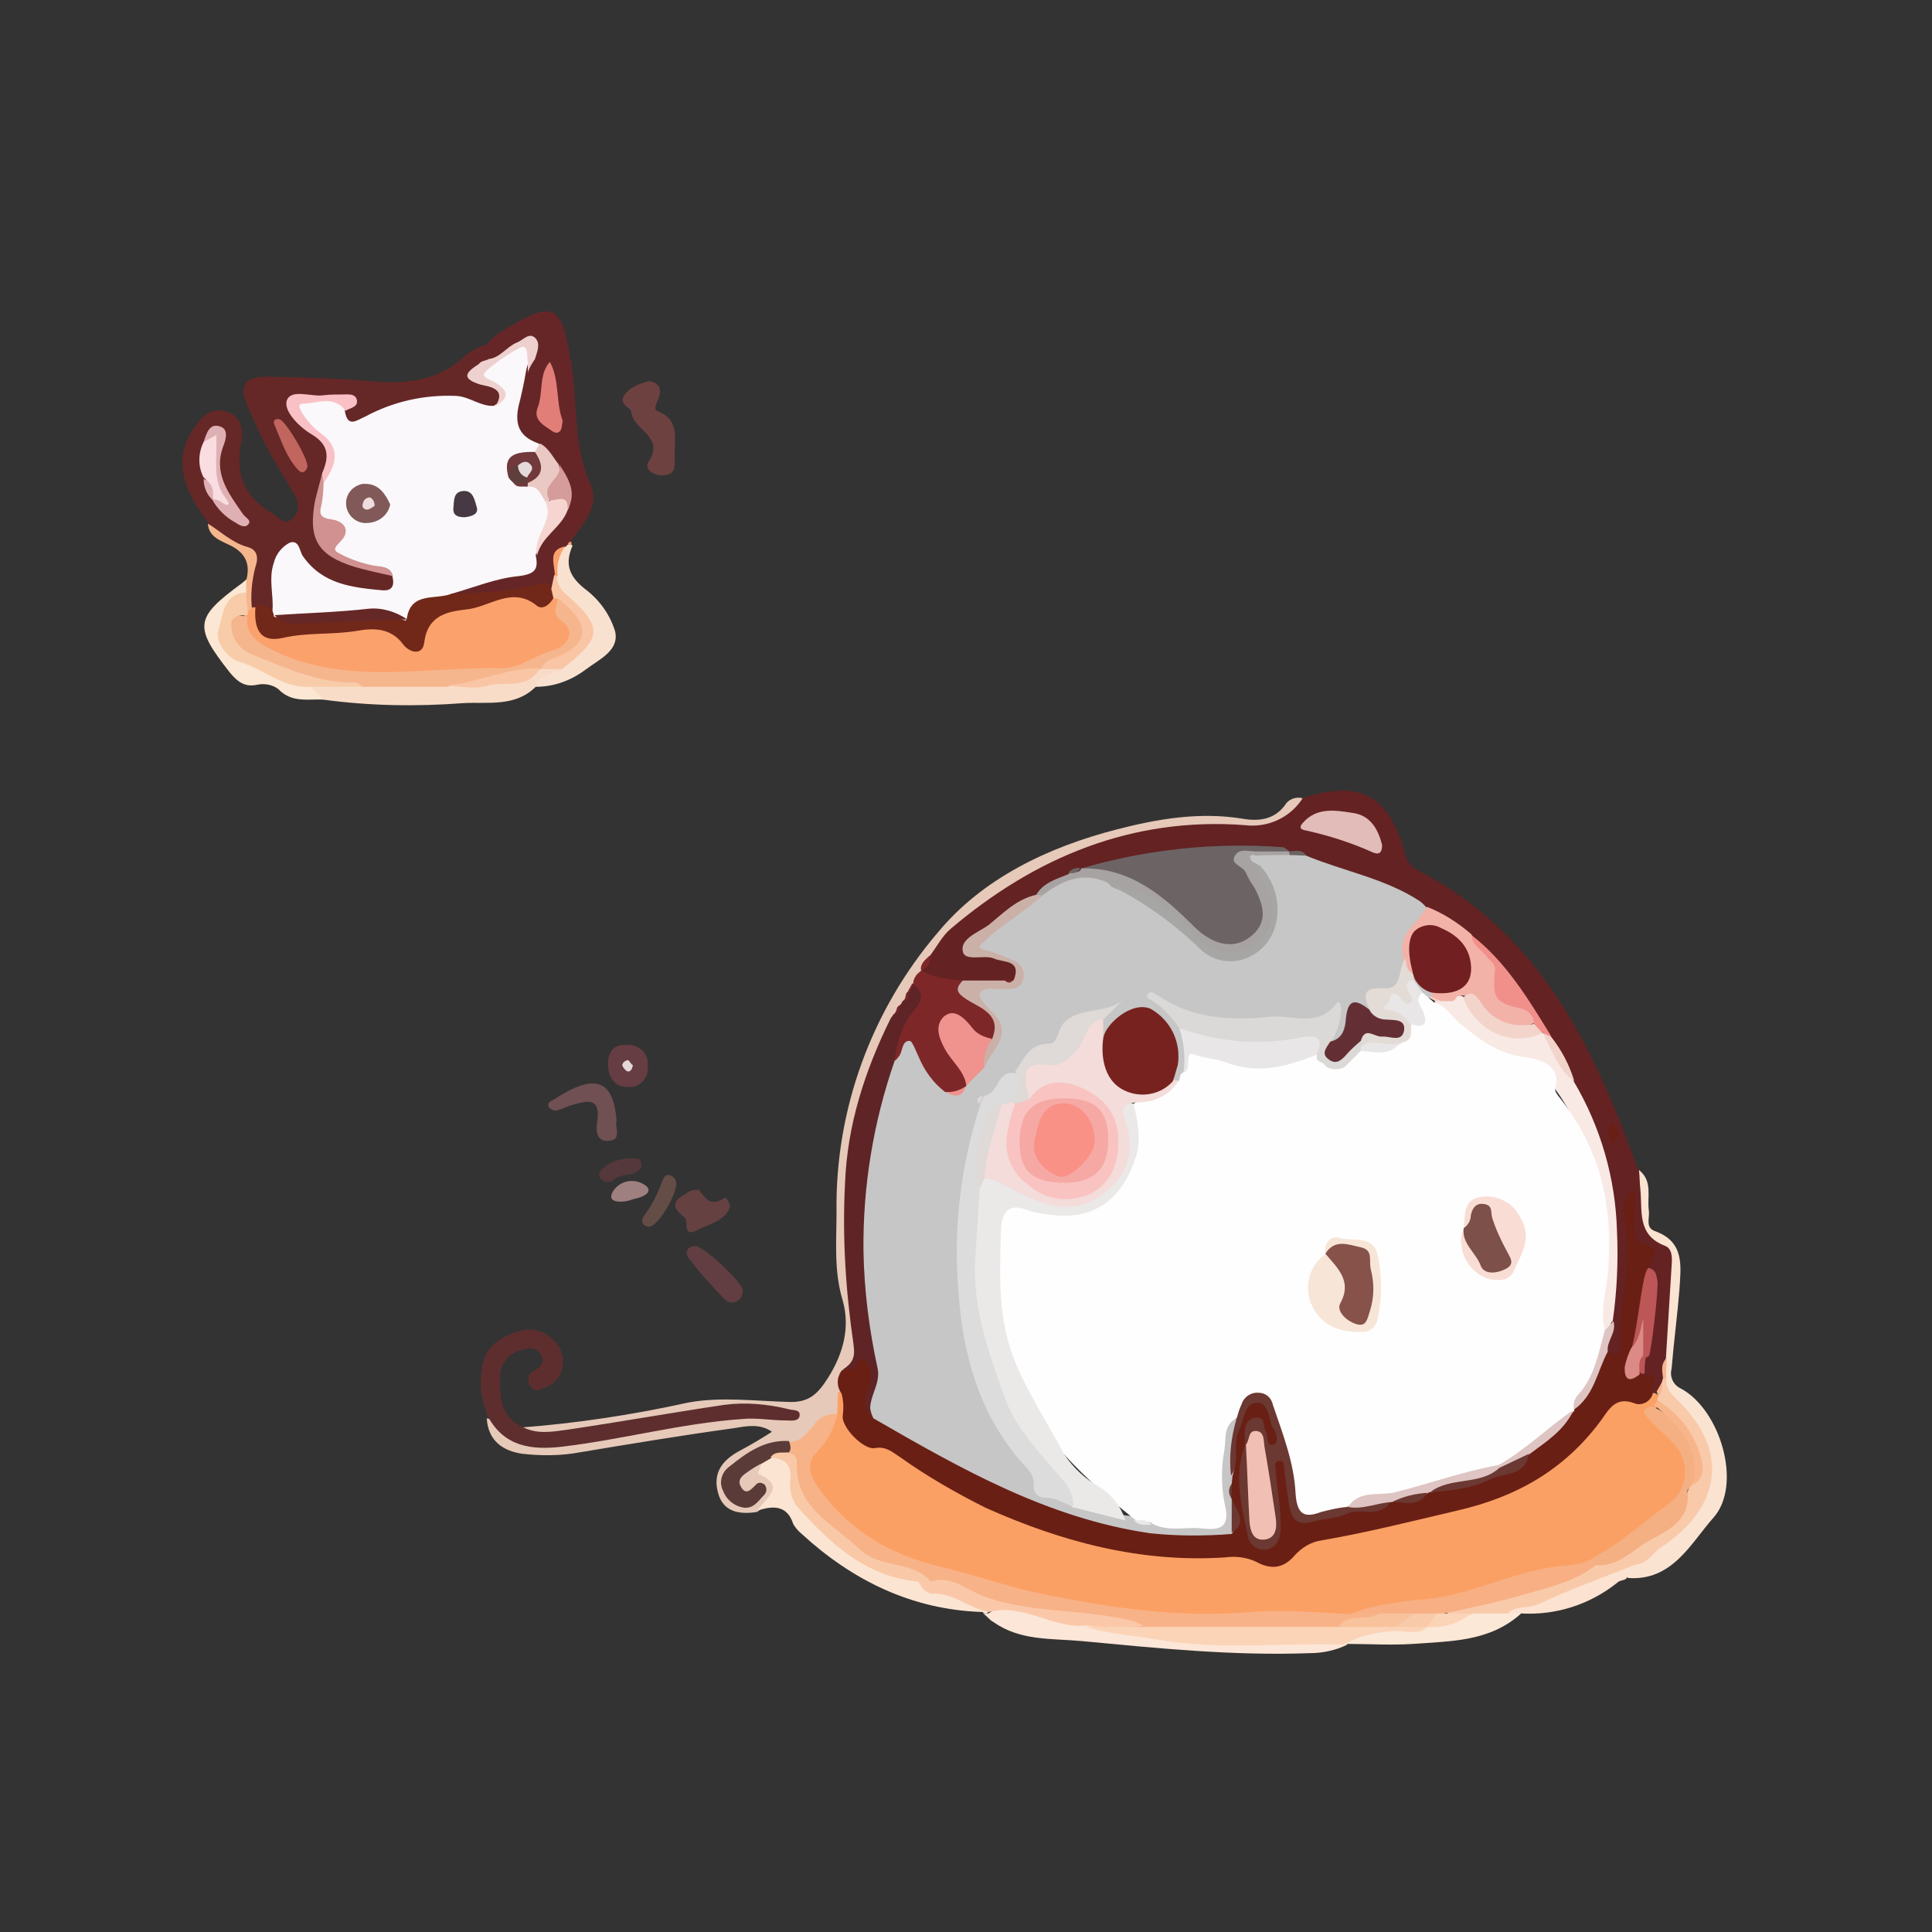 <?xml version="1.0" encoding="utf-8"?>
<!-- Generator: Adobe Illustrator 24.0.1, SVG Export Plug-In . SVG Version: 6.00 Build 0)  -->
<svg version="1.1" id="图层_1" xmlns="http://www.w3.org/2000/svg" xmlns:xlink="http://www.w3.org/1999/xlink" x="0px" y="0px"
	 viewBox="0 0 272.3 272.3" style="enable-background:new 0 0 272.3 272.3;" xml:space="preserve">
<rect x="0" y="0" width="272.3" height="272.3" fill="#333333" stroke="none"/>
<style type="text/css">
	.st0{fill:#642223;}
	.st1{fill:#662727;}
	.st2{fill:#E6C9B8;}
	.st3{fill:#662627;}
	.st4{fill:#5E2E2F;}
	.st5{fill:#FBE3D2;}
	.st6{fill:#FBE5D2;}
	.st7{fill:#FCE6D7;}
	.st8{fill:#F8DCC7;}
	.st9{fill:#6E4141;}
	.st10{fill:#F9E1D0;}
	.st11{fill:#FBE7D3;}
	.st12{fill:#FBE8D6;}
	.st13{fill:#705052;}
	.st14{fill:#FCE2D1;}
	.st15{fill:#654142;}
	.st16{fill:#623E42;}
	.st17{fill:#663D42;}
	.st18{fill:#644D46;}
	.st19{fill:#55383B;}
	.st20{fill:#F6B68D;}
	.st21{fill:#9F8081;}
	.st22{fill:#FBA16C;}
	.st23{fill:#C6C6C6;}
	.st24{fill:#FBA064;}
	.st25{fill:#6A1F14;}
	.st26{fill:#6C6464;}
	.st27{fill:#7E2729;}
	.st28{fill:#F9CAAA;}
	.st29{fill:#F8E9E4;}
	.st30{fill:#A8A3A3;}
	.st31{fill:#F3B2A8;}
	.st32{fill:#CBB0A8;}
	.st33{fill:#E1BCB8;}
	.st34{fill:#F1908B;}
	.st35{fill:#BC5657;}
	.st36{fill:#DEC4C2;}
	.st37{fill:#F2D4CB;}
	.st38{fill:#F8B58C;}
	.st39{fill:#FAF8FA;}
	.st40{fill:#722818;}
	.st41{fill:#D09190;}
	.st42{fill:#F9C1C6;}
	.st43{fill:#EED1CF;}
	.st44{fill:#DFB0B3;}
	.st45{fill:#F9DDE1;}
	.st46{fill:#C1655F;}
	.st47{fill:#F8B288;}
	.st48{fill:#5F2426;}
	.st49{fill:#5B3B37;}
	.st50{fill:#F9C5A5;}
	.st51{fill:#E27E78;}
	.st52{fill:#EAC9C4;}
	.st53{fill:#F6D5D1;}
	.st54{fill:#D49C9A;}
	.st55{fill:#FAC8A9;}
	.st56{fill:#F9C8A7;}
	.st57{fill:#FBD3B7;}
	.st58{fill:#F8CCA9;}
	.st59{fill:#E5D8DA;}
	.st60{fill:#FEFEFE;}
	.st61{fill:#EBE9E8;}
	.st62{fill:#DBDCDB;}
	.st63{fill:#F3DCD9;}
	.st64{fill:#782220;}
	.st65{fill:#DBD9D8;}
	.st66{fill:#6B3832;}
	.st67{fill:#E8E6E6;}
	.st68{fill:#DFD9D7;}
	.st69{fill:#F0928D;}
	.st70{fill:#642F34;}
	.st71{fill:#A6A6A5;}
	.st72{fill:#E3DBD6;}
	.st73{fill:#F7AF83;}
	.st74{fill:#F4B083;}
	.st75{fill:#DB8A85;}
	.st76{fill:#721F22;}
	.st77{fill:#825959;}
	.st78{fill:#71393B;}
	.st79{fill:#473944;}
	.st80{fill:#5F3E3B;}
	.st81{fill:#F7C29C;}
	.st82{fill:#F7E5D7;}
	.st83{fill:#F9DDD5;}
	.st84{fill:#F9C3C1;}
	.st85{fill:#F1BFB3;}
	.st86{fill:#EDDDDE;}
	.st87{fill:#E4DADA;}
	.st88{fill:#86524A;}
	.st89{fill:#7D5049;}
	.st90{fill:#F6A9A4;}
	.st91{fill:#F99187;}
</style>
<title>画板 1</title>
<path class="st0" d="M183.6,112.5c8-2.7,12.2-0.4,14.4,7.7c0.2,1,0.8,1.9,1.7,2.4c17,8.7,24.7,24.4,30.8,41.2
	c0.1,0.4,0.3,0.8,0.5,1.1c1.3,2.2,0.4,4.7,1,7c0.2,1,0.2,1.8,1.5,2.3c1.9,0.8,3,2.8,2.7,4.8c-0.3,3.8-0.2,7.6-0.8,11.4
	c-0.4,1.1-0.5,2.2-0.5,3.4c0,0.3,0,0.6-0.1,0.9c-0.2,0.6-0.5,1.1-1,1.5c-0.3,0.1-0.6,0.1-0.9,0c-0.7-0.8-0.4-2.2-1.5-2.9
	c-0.3-0.7-0.3-1.5,0.1-2.2c0.2-0.2,0.4-0.5,0.6-0.6c0.5-0.3,1.8-6.9,1-9.7c-0.6-0.7-0.9-1.6-1.1-2.5c-0.7-2.8-3.2-5.1-2.4-7.6
	c1.2,5.8,0,12.3-0.6,18.8c-0.2,1.7-1,2.6-2.6,1c-0.6-1.5,0.3-3,0.1-4.4c1.6-11.4,0.5-22.5-5-32.9c-0.9-2.3-2-4.5-3.2-6.6
	c-3.5-4.9-6.4-10.4-11.3-14.2c-2.1-1.4-4.2-2.6-6.3-4c-3.4-2.8-7.6-3.8-11.6-5.1c-1.7-0.5-3.3-1.2-4.9-2c-0.8-0.4-1.7-0.7-2.6-0.8
	c-0.3-0.1-0.6-0.1-0.9-0.2c-9.1-0.5-18.2,0.3-27.1,2.4c-0.3,0.1-0.6,0.1-0.9,0.2c-0.7,0.1-1.4,0.4-2.1,0.7c-1.7,0.7-3.2,1.8-4.6,3
	c-2.9,1.6-5.6,3.6-8.1,5.8c-0.4,0.3-1,0.6-0.9,1.1c0.1,0.5,0.9,0.4,1.4,0.5c1.6-0.1,3.1,0.4,4.3,1.4c1.1,1,1.9,2.1,0,3.2
	c-0.4,0.2-0.9,0.2-1.4,0.2c-1.8,0-3.7,0.1-5.5,0.1c-2,0.1-4-0.3-5.8-1.2c-0.2-0.2-0.4-0.5-0.5-0.8c0.2-0.9,0.8-1.8,1.1-2.7
	c2.3-4.7,6.8-6.8,10.8-9.6c5.9-4.1,12.6-6.9,19.7-8.2c3.6-1,7.4-1.2,11.1-0.8C176.6,116.3,180.4,115.7,183.6,112.5z"/>
<path class="st1" d="M29.4,73.7c-4.2-5.4-4.8-9.6-1.9-13.6c1.1-1.6,2.4-2.7,4.4-2.1c2.2,0.7,2.4,2.6,2.1,4.3
	c-0.9,4.4,0.4,7.7,4.3,10c0.9,0.5,1.7,1.9,2.9,0.8c1.2-1.1,0.9-2.5,0.1-3.7c-1.2-2.1-2.5-4.1-3.6-6.2c-1-1.9-1.9-3.9-2.8-5.9
	c-1.3-3.1-0.4-4.3,3.1-4.2c4.7,0.1,9.4,0.2,14,0.6c5,0.5,9.7,0.1,13.6-3.6c0.9-0.7,1.9-1.2,3-1.5c0.6,1.4-1.3,1.9-1.1,3.1
	c-0.7,1.8,1,1.8,1.9,2.5c1.9,1.5,1.9,2.2-0.3,3.8c-5.7-1.6-11.8-1.1-17.1,1.5c-1.3,0.6-2.8,1.1-3.7-0.7c0.6-1.8,0.2-2.7-1.9-2.4
	c-1.6,0.2-3.9-0.8-4.5,0.7c-0.5,1.3,1.5,2.6,2.7,3.5c2.5,1.8,2.4,4.1,1.5,6.6c-2,8.3-1.6,11.2,7.7,12.8c0.7,0.1,1.4,0.5,1.9,1
	c1,2.3-0.5,2.8-2.2,2.9c-4.1,0.1-7.8-0.8-10.6-4.1c-0.6-0.7-1-1.8-2.2-1.3c-1,0.4-1,1.5-1.2,2.4c-0.5,1.6,0.4,3.3-0.2,4.9
	c-1,1.4-2.2,0.2-3.4,0.2c-0.3-0.1-0.5-0.3-0.7-0.6c-0.8-1.6-0.1-3.1,0.2-4.5c0.4-1.9,0-3.1-1.9-3.9C31.9,76.2,30.2,75.5,29.4,73.7z"
	/>
<path class="st2" d="M183.6,112.5c-1.7,2.7-4.9,4.2-8.1,3.8c-15.9-1.2-29.6,4.5-41.5,14.6c-1.2,1-2,2.6-3,3.9
	c-0.3,0.7-0.7,1.4-1.2,2l0,0c-0.1,0.5-0.3,0.9-0.5,1.4l-0.3,0.6c-0.2,0.3-0.3,0.6-0.5,0.9c-0.1,0.2-0.2,0.4-0.3,0.6l-0.4,0.8
	c-0.2,0.4-0.4,0.7-0.7,1c0,0.1-0.1,0.2-0.2,0.3c-0.2,0.3-0.3,0.7-0.5,1s-0.2,0.5-0.3,0.7l-0.5,1.2c-6,13.3-6.6,27.3-4.6,41.5
	c0.3,2.1,0.9,4.4-1,6.2l-0.7,0.5c-1.6,0.8-0.8,2.1-0.7,3.3c0.2,0.9,0,1.8-0.5,2.6c-2.5,1.1-3.9,4-6.8,4.5c-3,0-5.4,1.4-7.6,3.1
	c-0.9,0.6-1.3,1.8-0.9,2.8c0.3,0.9,1.1,1.5,2.1,1.6c0.3,0,0.6-0.1,0.8-0.3c0.4-0.5-0.1-0.4-0.3-0.4c-0.8,0.1-1.5-0.4-1.7-1.2
	c0-0.1,0-0.1,0-0.2c0-0.3,0-0.7,0.2-1c0.6-1.5,1.6-2.7,3.6-2c0.1,0.3,0.1,0.6,0.3,0.8c2.1,3.2,2.1,3.7-1.1,6c-2.5,0.4-4.8,0-5.5-2.7
	c-0.8-2.9,0.7-4.7,3.2-6c1.5-0.8,3-1.7,4.4-2.6c-1.7-1.2-3.6-0.8-5.4-0.5c-7.3,1-14.5,2.2-21.7,3.4c-2.7,0.5-5.4,0.5-8.1,0.2
	c-2.7-0.4-4.8-1.8-5-5c2.2,0.4,3.2,2.7,5.6,3.1c3.5,0.6,6.8-0.1,10.2-0.7c5.9-0.9,11.6-2.1,17.5-2.9c2.5-0.4,4.9-0.4,7.4,0
	c-3.8-0.7-7.8-0.7-11.6,0.1c-6.1,1.3-12.3,2.3-18.5,3c-1.9,0.2-4.4,1.3-5.8-1.3c7.9-0.6,15.8-1.8,23.5-3.5c4.7-0.9,9.7-0.2,14.6-0.1
	c2.6,0,3.8-1.2,5.2-3.4c2.2-3.5,3.1-7.1,2.1-10.8c-1.3-4.2-0.9-8.4-0.9-12.6c-0.2-14.4,4.9-28.4,14.3-39.4
	c6.3-7.6,15.5-12,25.2-14.5c5.8-1.5,11.7-2.5,17.8-1.5c2.3,0.4,4.6,0.1,6.1-2.2C181.9,112.5,182.8,112.3,183.6,112.5z"/>
<path class="st3" d="M67.4,51.3c-0.6-0.2-1.4-0.3-0.5-1.1c0.6-0.5,1.4-0.8,1.7-1.7c0.5-0.6,1.1-1.1,1.8-1.6
	c7.9-4.9,8.8-4.2,10.2,4.9c0.8,5.4,0.2,11.1,2.6,16.4c1.4,3.1-1,5.7-2.8,8.1c-0.2,0.2-0.3,0.5-0.4,0.7l-0.6,0.6
	c-1.3,1.2-0.4,2.7-0.7,4c0,0.7-0.3,1.3-0.9,1.6c-3,0.3-6,0.6-9,1.1c-1.7,0.3-3.5,0.6-5.2-0.4c-0.5-1.7,1-1.6,1.8-1.8
	c2.3-0.6,4.5-1.4,6.8-1.8c1.2,0,2.1-0.9,2.4-2c0.6-2.8,3.1-4.4,4.4-6.8c1.2-2.2,0-3.9-1-5.7c-0.6-1.3-1.7-2.3-2.9-3
	c-2.8-1.4-3.4-3.6-2.5-6.5c0.4-1.2,0.6-2.4,0.9-3.6c0.3-1.2,1.7-2.8,0.7-3.7s-2.2,0.8-3.4,1.3c-0.5,0.2-0.9,0.5-1.4,0.7
	s-1.1,0.3-1.6,0.3L67.4,51.3z"/>
<path class="st4" d="M73.6,201.1c2.1,1.1,4.2,0.7,6.4,0.4c7.4-1.1,14.7-2.4,22.1-3.5c3-0.4,6.1-0.1,9,0.6c0.6,0.2,1.7,0,1.6,0.9
	s-1.2,0.7-1.9,0.7c-2.1,0-4.1-0.4-6.2-0.2c-8.6,0.6-16.9,2.9-25.4,3.9c-4.3,0.5-8.1,0-10.4-4.2c-1-2.3-1.3-4.8-0.8-7.3
	c0.5-2.7,2.5-3.9,4.9-4.7c1.8-0.7,3.8-0.2,5.1,1.2c1.6,1.4,1.8,3.8,0.5,5.5c-0.4,0.4-0.8,0.8-1.3,1c-0.8,0.4-1.8,1-2.5-0.1
	c-0.4-0.7-0.3-1.6,0.4-2c0.1,0,0.1-0.1,0.2-0.1c0.8-0.5,1.6-1.1,0.9-2.3s-2-0.9-3.1-0.5c-1.5,0.5-2.6,1.9-2.6,3.5
	C70.4,196.9,70.5,199.6,73.6,201.1z"/>
<path class="st5" d="M234.8,191.4l0.8-13c0.1-1.1,0.1-2.4-0.9-2.8c-4-1.5-3.2-4.9-3.5-7.9c-0.1-0.9-0.1-1.9-0.2-2.8
	c2,1.6,1.1,3.8,1.4,5.8c0.1,1-0.5,2.3,0.8,2.8c4.3,1.5,3.7,5,3.5,8.3c-0.3,3.7-0.8,7.4-1.1,11.1c-0.3,1.1,0.2,2.3,1.3,2.8
	c5.6,3,8.7,13.6,4.6,18.2c-3.2,3.6-5.8,9-12.1,8.5c-0.4-1.2,0.5-1.7,1.1-2.4c2.2-1.9,4.9-3.1,6.8-5.4c4.5-5.5,4.3-10.7-1-16.2
	c-1.2-1.3-2.2-2.4-1.6-4.3C234.5,193.2,234.5,192.2,234.8,191.4z"/>
<path class="st6" d="M106.8,212.9c0.9-1.7,4.3-3.4,0-5.2c0,0,0.4-1,0.6-1.6s0.7-1.1,1.3-1.2c2-0.1,3.4,0.9,3.4,2.8
	c0.3,6.4,5.3,8.8,9.5,11.8c2.4,1.5,5,2.6,7.8,3.1c2.4,1.8,5.6,1.7,8.2,3.2c0.7,0.4,1.6,0.4,1.7,1.4c-0.1,0.2-0.4,0.3-0.6,0.2
	c-0.1,0-0.1-0.1-0.2-0.2c-9.9-0.3-18.3-4.4-25.5-11c-0.5-0.4-0.9-0.9-1.2-1.4C111,212.3,109.2,212.1,106.8,212.9z"/>
<path class="st7" d="M138.6,227.5l0.7-0.1c2.1-1.4,4.8-1.5,7.1-0.4s4.5,1.2,6.8,1.6c9,1.5,18,2.6,27.1,2.2c2.9-0.3,5.8-0.2,8.7,0.3
	c0.4,0.1,0.7,0.4,0.9,0.7c-1.6,0.8-3.5,1.2-5.3,1.2c-10.8,0.4-21.5-0.7-32.1-1.7c-4.3-0.4-8.7,0-12.5-2.7
	C139.4,228.3,139.1,227.7,138.6,227.5z"/>
<path class="st8" d="M75.5,96.8c-2.9,2.9-6.8,2.1-10.2,2.3c-6.6,0.5-13.2,0.4-19.8-0.5c-0.5-0.8-3-0.5-1.3-2.4
	c2.3-0.7,4.7-0.1,7.1-0.4h11.1c4.4,0.1,8.8,0.7,12.9-1.5c0.3-0.2,0.6-0.4,0.9-0.5c0.9-0.4,2-0.3,2.9,0.2c0.6,1-0.2,1.2-0.8,1.5
	C77.3,95.8,76.4,96.3,75.5,96.8z"/>
<path class="st9" d="M91.4,53.7c1.3,0.2,1.9,0.9,1.5,2.2c-0.2,0.7-0.9,1.7-0.3,2c3.5,1.4,2.3,4.2,2.5,6.8c0.1,1.6-0.3,2.2-1.6,2.3
	c-1.3,0.1-2.8-0.9-2.1-1.9c2.4-3.6-2.2-4.5-2.4-7c-0.1-0.7-1.9-1.1-1-2.4S90.3,54.1,91.4,53.7z"/>
<path class="st10" d="M75.5,96.8c0.5-1.9,2.6-1.6,3.7-2.5c0.2-0.8,0.7-1.5,1.4-2c2.9-2.8,2.9-4.5-0.1-7.1c-1.3-1.1-2.5-2.2-2.1-4.1
	c0.1-1.5-0.5-3.2,1.4-4.1c0.1-0.1,0.2-0.3,0.4-0.3s0.4,0.1,0.5,0.2c-1.2,2.7-0.4,4.5,2,6.3c1.9,1.5,3.3,3.5,4,5.8
	c0.6,2.7-2.2,3.9-4.2,5.4C80.5,95.9,78.1,96.8,75.5,96.8z"/>
<path class="st11" d="M43.7,96.7l1.9,1.9c-2.2-0.1-4.5,0.5-6.4-1.5c-0.8-0.6-1.9-0.8-2.9-0.6c-1.8,0.4-2.8-0.4-3.9-1.7
	c-5.1-6.5-5-7.7,1.7-12.6l0.7-0.6c0.6,0.4,0.4,1.1,0.4,1.7c-0.3,0.8-1.2,1.1-1.7,1.7c-3.2,4-1.4,6.9,2.7,8.2
	C38.7,94.3,41,95.7,43.7,96.7z"/>
<path class="st12" d="M190,231.7h-0.7c1.3-2.4,3.8-2.4,6.1-2.7c1.8-0.2,3.7,0.2,5.5-0.4c2.3-0.3,4.6-1,6.8-1.9
	c1.6-0.3,3.2-0.4,4.8-0.2c0.7,0,1.4,0.3,1.9,0.9c-4.4,4-9.9,3.9-15.3,4.3C196,231.9,193,231.7,190,231.7z"/>
<path class="st13" d="M86.9,157.9c-0.3,1,0.9,2.9-1.3,2.9c-1.7,0-1.6-1.7-1.4-2.9c0.4-3.2-1.4-2.8-3.4-2.2c-0.8,0.2-1.5,0.6-2.3,0.8
	c-0.4,0.1-0.8-0.1-1.1-0.4c-0.4-0.6,0.2-0.9,0.6-1.1c0.8-0.5,1.6-1,2.4-1.4C84.5,151.6,86.5,152.9,86.9,157.9z"/>
<path class="st14" d="M214.3,227.4h-2c-0.1-0.5,0.2-1,0.8-1.1l0,0c5.2-1.6,10.4-3.6,15.3-6c0.6-0.4,1.5-0.3,2,0.3l-1.2,1.9l0,0
	c-0.4,0.3-0.9,0.2-1.3,0.6C224,226.2,219.2,227.7,214.3,227.4z"/>
<path class="st15" d="M102.9,170.1c-0.8,2.1-3,2.4-4.7,3.3c-2.1,1.1-1.1-1.4-1.7-1.8c-2.7-2-0.7-2.8,0.7-3.7
	c0.4-0.2,1.3-0.3,1.4-0.1c0.9,1.3,1.7,2.2,3.4,1.1C102.4,168.6,102.8,169.4,102.9,170.1z"/>
<path class="st16" d="M98,175.6c1.3,0.1,6.8,5.3,6.7,6.3c0,0.5-0.2,1-0.6,1.3c-0.5,0.5-1.4,0.5-1.9,0l-0.1-0.1
	c-1.7-1.8-3.4-3.6-4.9-5.6C96.4,176.6,96.8,175.7,98,175.6z"/>
<path class="st17" d="M88.2,147.3c1.5-0.2,2.9,0.8,3.1,2.3c0,0.2,0,0.4,0,0.6c0.2,1.4-0.8,2.8-2.2,3c-0.2,0-0.4,0-0.6,0
	c-1.9,0-2.7-1.3-2.8-3S86.4,147.1,88.2,147.3z"/>
<path class="st18" d="M91.5,172.9c-1.2-0.1-1.2-1.1-0.6-1.7c1-1.4,1.8-3,2.4-4.6c0.2-0.5,0.4-1.1,1-1c0.4,0.1,0.7,0.3,0.9,0.7
	C96,167.4,92.8,172.9,91.5,172.9z"/>
<path class="st19" d="M90.4,164.5c-0.8,1.4-2.6,0.8-3.7,1.6c-0.5,0.6-1.4,0.6-2,0.1l0,0c-0.4-0.4-0.3-1,0.1-1.4
	c1.3-1.2,3.1-1.7,4.9-1.5C90.3,163.3,90.4,163.7,90.4,164.5z"/>
<path class="st20" d="M34.7,83.6v-1.8c0.7-2.5-0.3-4.1-2.6-5.1c-1.3-0.6-2.7-1.2-2.8-2.9c1.8,1.1,3.4,2.7,5.6,3.3
	c1.5,0.4,1.5,1.7,1.1,2.8c-0.5,1.9-0.7,3.9-0.5,5.8c-0.1,0.7-0.4,0.8-0.9,0.3C34.2,85.2,34.2,84.3,34.7,83.6z"/>
<path class="st21" d="M89.3,169c-1.6,0.6-2.9,0.4-3.1-0.1s0.3-1.2,0.5-1.4c1-1.1,2.6-1.4,4-0.6S91.3,168.6,89.3,169z"/>
<path class="st5" d="M228,222.9l1.3-0.6L228,222.9z"/>
<path class="st22" d="M80.5,76.8c-0.2,0-0.3-0.1-0.5-0.2l0.4-0.3C80.6,76.5,80.6,76.7,80.5,76.8z"/>
<path class="st23" d="M184.1,120.6c5.3,2.2,11.1,3.2,16,6.4c0.4,0.3,0.8,0.7,1.1,1.1c0.5,0.6,0.4,1.5-0.2,2
	c-0.1,0.1-0.2,0.1-0.2,0.2c-1.6,1.1-1.9,2.8-2.1,4.5c-0.7,2.5-0.8,5.4-4.5,5.7c-1.1,0.1-0.5,1.4-1,2c-1.4,0.2-2.6,0.7-3,2.4
	c-0.3,1.2-0.8,2.9-2.9,2c-0.1-0.7,0-1.4,0.3-2.1c0.3-1.3-0.1-1.1-1.2-1c-7.4,0.9-14.8,1.6-21.9-1.5c-0.2-0.1-0.4-0.4-0.6-0.4
	c0.3,0.2,0.5,0.4,0.7,0.6c1,0.6,1.8,1.5,2.3,2.5c0.7,1.8,0.9,3.7,0.7,5.6c-0.1,0.3-0.2,0.6-0.3,0.9c-0.2,0.6-0.7,1.1-1.3,1.3
	c-0.3,0-0.6-0.1-0.8-0.4c-0.5-1,0-2,0-3c0.1-1.9-0.6-3.7-1.9-5c-2-2-3.6-1.9-5.5,0.1c-0.7,0.7-0.8,2.3-2.4,1.9
	c-0.5-0.6-0.6-1.5-0.3-2.2c0.1-0.4,0.3-0.7,0.6-1c0.2-0.3,0.5-0.5,0.8-0.6c-0.3-0.2-0.4,0.1-0.7,0.2c-2.7,0.7-5.1,2.2-6.8,4.3
	c-1.4,1.8-4.1,2.5-5.6,4.5c-1.8,0.5-2.4,2.5-3.9,3.4c-0.9,0.4-0.9,1.2-0.8,1.9c-2.5,8-3.4,16.5-2.7,24.9c0.5,8.7,2.9,16.8,8.5,23.7
	c0.3,0.4,0.8,0.8,0.9,1.2c0.8,3,3.2,4.1,5.9,4.9c2.4,0.8,4.9,1.5,7.4,2c0.5,0,1,0.1,1.4,0.3c0.9,0.3,1.9,0.4,2.9,0.5
	c8.5,1.2,8.5,1.2,8.5-7c-0.1-1.8,0.1-3.5,0.6-5.2c0.4-1.1,0.7-2.2,2.2-2.2c0.9,2.5,0,5,0.3,7.5c0,0.5-0.1,0.9-0.2,1.4
	c-0.3,0.8-0.4,1.7-0.1,2.6c0.1,0.3,0.2,0.6,0.2,0.9c0,1.5,0.4,3-0.7,4.2c-6.2,1.5-12.3,0.3-18.4-1c-11.3-2.3-20.8-8.6-30.8-13.8
	c-0.9-0.4-1.5-1.1-1.9-2c-0.2-0.5-0.3-1-0.3-1.5c1.6-5.1-0.2-10-0.8-14.9c-1.3-11.3,0-22.7,3.9-33.4c0.8-1.4,0.8-3.7,2.7-3.8
	s2,2.3,2.8,3.6c0.6,1.1,1.4,2.1,2.2,3c0.7,0.6,1.5,1.1,2.4,0.3c0.2-0.2,0.3-0.4,0.5-0.6c0.7-1,1.5-2,2.4-2.8
	c1.9-2.8,2.6-5.5-0.3-8.2c-1.5-1.5-0.4-2.4,1.3-2.6c1-0.1,2.1,0,3.1-0.1c0.6,0.1,1.2-0.3,1.5-0.9c0.2-0.6-0.1-1.3-0.6-1.6
	c-1-1-2.2-1.5-3.6-1.6c-0.8-0.1-1.8,0-2.2-0.9c-0.5-1.2,0.8-1.6,1.4-2.1c2.5-2.1,5.2-4,8-5.7c2.7-2.2,5.6-3.9,9.3-2.2
	c0.3,0.2,0.5,0.3,0.8,0.5c0.1,0.1,0.2,0.2,0.4,0.3c4,1.9,7.8,4.4,11,7.5c3.5,3.3,6.6,3.6,9.2,0.9s2.2-7.6-1.1-10.5
	c-1.3-1.2-1.3-2.1,0.7-2.2c1.5-0.2,3-0.1,4.5,0.2C182.4,120.5,183.3,119.9,184.1,120.6z"/>
<path class="st24" d="M118,199.3c0-1,0.1-1.9,0.1-2.9c0-0.2,0.3-0.4,0.5-0.3h0.1c0.1,0,0.1,0.1,0.2,0.1c0.7,0.8,1.1,1.8,1,2.8
	c0.2,1.7,1.4,3.2,3,3.7c4.9,1.1,8.4,4.5,12.5,6.8c9.4,5.4,20,8.5,30.8,9c4,0.1,8.1-0.6,12,1.1c1.2,0.4,2.6,0,3.5-0.9
	c2-1.6,4.5-2.6,7.1-2.8c6.9-1.2,13.6-2.8,20.3-4.8c5.2-1.3,9.9-4.2,13.2-8.4c2.8-3.7,5.9-6.2,10.6-6.4l0.5,0.1
	c0.2,0.2,0.4,0.4,0.5,0.6c0,0.3,0,0.5-0.1,0.8c-0.2,0.3-0.4,0.7-0.5,1.1c0.2,1.8,1.8,2.5,2.8,3.6c3.2,3.6,3,7.8-0.9,10.7
	c-3.5,2.6-6.7,5.5-10.7,7.4c-4.3,1.9-9.2,1.7-13.5,3.5c-6.6,2.8-13.9,2.4-20.7,4.3c-11.2,0.1-22.5,1.1-33.6-0.6
	c-11.3-1.8-22.7-4.1-33.3-8.9c-4.3-2.2-7.7-5.8-9.7-10.2c-0.6-1.1-0.6-2.5,0.1-3.6C115.4,202.9,116.3,200.7,118,199.3z"/>
<path class="st25" d="M233,196.1c-0.1,1.1-1.1,1.9-2.2,1.8c-0.1,0-0.2,0-0.3-0.1h-0.1c-2.8-1.1-3.7,1-4.9,2.6
	c-5.1,6.8-11.8,10.6-20.1,12.5c-6.4,1.5-12.7,3.1-19.1,4.2c-1.5,0.2-2.8,1-3.8,2.1c-1.7,2-3.5,2-5.5,0.9c-1.3-0.6-2.8-0.8-4.3-0.6
	c-11.9,0.8-23.1-2.2-33.8-7c-4.2-2.1-8.2-4.4-12-7.1c-1.1-0.7-2-1.6-3.6-1.3s-4.9-3.1-4.5-4.7c0.1-1,0.1-2-0.2-3
	c-0.7-1-0.7-2.2,0-3.2l0,0c0.4-0.3,1-0.4,1.5-0.4c1-0.1,0.7-2.8,2.3-1.4c1.2,1,1.6,2.8,0.8,4.2c-0.8,1.3-0.8,2.9-0.1,4.3
	c12.3,7.1,24.6,14.1,39,16.2c3.8,0.4,7.7,0.4,11.5,0.1c1.2-1.6,0.3-3.3,0-4.9l0,0c-0.3-0.7-0.3-1.4,0-2.1l0.1-1.1
	c0.8-2.6-0.1-5.3,1-7.9c0.5-1.3,0.7-3,2.5-3.1s2.2,1.6,2.8,2.9c0.2,0.4,0.3,0.8,0.4,1.2c0.2,1.1,0.6,2.6-0.6,3s-1.6-0.9-2-1.9
	c-0.2-0.4-0.3-1.2-1-0.7s-0.4,1.1-0.5,1.7c-0.1,0.3-0.1,0.6-0.2,0.9c-0.8,3.7-0.1,7.4,0.5,11.1c0.1,1.1,0.7,2.1,2,2s1.2-1.3,1.2-2.2
	c0.1-1.8,0-3.6-0.3-5.3c-0.3-1-0.3-2.1-0.1-3.1c0.2-0.7,0.5-1.4,1.4-1.4c0.6,0.1,1.1,0.7,1.1,1.3c0.4,1.6,0.7,3.2,0.8,4.9
	s0.9,2.4,2.6,2.1c3.3-0.7,6.7-1.3,10-1.9c0.3-0.2,0.6-0.3,0.9-0.4c1.6-0.5,3.4,0,4.8-1.1l0.9-0.3c3.6-0.8,7.3-1.3,10.6-3
	c1-0.3,1.8-1,2.4-1.8c2-2.2,4.8-3.6,6.3-6.3c0.2-0.2,0.3-0.5,0.5-0.7c1.6-1.4,2.3-3.4,3.2-5.2c0.4-0.9,0.4-2.1,1.7-2.3
	c0.8,0.3,1.9,0.6,1.8-0.7c-0.3-5.6,1.5-11,0.8-16.6c-0.2-2-1.1-4.1,1.2-5.8v5.4c0,0.9-0.1,2.2,1,2.4c3.2,0.5,1.4,2.1,0.9,3.5
	c-0.3,3.6-1.1,7.1-1.6,10.6c0.6,1.3-1.9,2.8,0.3,3.9c0.3,0.1,0.5,0.2,0.7,0.4C234.2,193.5,232.4,195.4,233,196.1z"/>
<path class="st26" d="M152.4,122.4c9.2-2.7,18.8-3.7,28.3-3c0.4,0,0.7,0.4,1,0.6c-1.7,0.6-3.5,0.1-5.2,0.3c-1.3,0.1-1.8,0.5-0.7,1.7
	c0.8,1,1.5,2,2,3.2c1.7,3.3,1.3,5.7-1.1,7.5c-2.5,1.9-6.1,1.5-8.2-0.9c-2-2.3-4.6-3.8-7-5.6C158.6,123.9,155.4,123.4,152.4,122.4z"
	/>
<path class="st27" d="M133.2,153.9c-1.7-1.3-2.9-3-3.7-4.9c-0.4-0.8-0.9-2.3-1.3-2.3c-1.2,0-0.9,1.6-1.6,2.3
	c-0.1,0.2-0.3,0.3-0.4,0.5c-1.4-2-0.2-3.7,0.7-5.4s2.2-3.2,1.8-5.4c0-0.8,0.5-1.5,1.2-1.9c1.8,1.1,3.8,1.2,5.9,1.4
	c0.7,2.3,2.8,3.4,4.2,5.2c0.9,1.1,1.7,2.2,0,3.3c-1.7,0.4-2.7-0.7-3.9-1.6c-0.6-0.5-1.4-1.2-2.2-0.7c-0.8,0.5-0.5,1.7-0.2,2.6
	c0.5,1,1.1,2,1.8,2.9c0.5,0.9,1.5,1.8,0.7,3.1l0,0C135.4,154.4,134.3,153.9,133.2,153.9z"/>
<path class="st28" d="M233.6,197.4c0-0.2,0-0.4,0.1-0.6c0.5-0.6,0.1-1.3,0.5-1.9l0.2-0.7c0.2-0.2,0.3-0.2,0.5,0
	c-0.2,1.5,0.7,2.3,1.7,3.3c7.4,7.3,5.7,15.2-2.5,20.6c-1.2,0.8-1.9,2.3-3.5,2.4c-4.6,1.8-9.3,3.5-13.8,5.6c-1.5,0.7-3.1,0.1-4.3,1.3
	h-4.9c-1.1,0.6-2.3,0.7-3.5,0.3c-0.6-1.9,1-1.5,1.9-1.8c5.9-1.3,11.8-2.9,17.6-4.8c0.2-0.2,0.5-0.4,0.8-0.5c0.3-0.2,0.5-0.4,0.8-0.5
	c3.6-1.4,6.9-3.3,10-5.6c1.4-1.1,2.3-2.7,2.7-4.4c0.1-0.3,0.2-0.5,0.3-0.8s0.1-0.3,0.2-0.4c1.1-2.6,0.2-6.1-2.1-8.4
	C235.2,199.6,233.8,198.9,233.6,197.4z"/>
<path class="st29" d="M221.8,152.4c3.8,6.4,5.9,13.7,6.1,21.1c0.2,4.2,0,8.5-0.6,12.7c-0.6,0.3-0.1,1.9-1.5,1.1
	c-1.6-3.2,0.1-6.4,0.3-9.5c0.5-7.1-1.1-14.2-4.5-20.4c-2-3.7-4.5-7.8-10.1-8.6c-3.9-0.5-6.5-4.3-9.3-7.1c-0.1-0.3,0-0.6,0.2-0.8
	c0.5-0.3,1.2-0.5,1.8-0.5c0.5-0.1,0.9-0.1,1.4-0.1c0.3,0,0.6,0.1,0.8,0.3c2.5,3.6,5.7,5.8,10.4,4.8c0.3,0,0.6,0.1,0.8,0.3
	C219.4,147.6,220.2,150.3,221.8,152.4z"/>
<path class="st30" d="M152.4,122.4c6.8-0.2,11.5,3.8,15.9,8.2c2.4,2.4,5.3,3.3,7.7,1.6c2.9-2.1,2.1-4.6,0.8-7.1
	c-0.5-0.7-0.9-1.4-1.2-2.1c-0.4-1-2.5-1.2-1.4-2.6c0.7-0.9,2.1-0.3,3.2-0.4h4.3c0.2,0.1,0.3,0.2,0.2,0.3s-0.1,0.1-0.1,0.2
	c-1.6,0-3.1,0-4.7,0.1c-0.3,0-1.2-0.5-0.8,0.6c0.1,0.3,0.7,0.4,1,0.7c1,1.9,2.1,3.7,2.2,6c0.3,2.6-1.1,5.2-3.5,6.3
	c-2.5,1.2-5.5,0.6-7.4-1.4c-2.6-2.4-4.9-5-8.2-6.4c-1.2-0.6-2.5-0.8-3.7-1.4l0,0l-0.6-0.6c-3.5-1.6-6.5-0.3-9.3,1.9
	c-0.1,0.2-0.3,0.3-0.5,0.2c0,0-0.1,0-0.1-0.1l-0.2-0.2c1-1.8,2.9-2.3,4.6-3c0.4-0.6,1.3,0,1.7-0.6L152.4,122.4z"/>
<path class="st31" d="M204.8,141.1H203c-0.4-0.4-1.2,0-1.5-0.8c0-0.3,0.1-0.6,0.4-0.8c0.5-0.2,1-0.4,1.5-0.5
	c1.4-0.2,2.6-0.8,2.9-2.3c0.3-1.5-0.3-3-1.5-3.9c-1.1-1-2.4-1.8-3.9-1.3s-1.4,2.1-1.4,3.4c0,0.8,0.3,1.6-0.4,2.3
	c-1.7-0.1-1.5-1.2-1.3-2.3c-1-3.3,2.1-4.7,3.3-7.1c2.3,0.9,4.3,2.2,6.2,3.8c0.7,1,1.5,2,2.5,2.8c1,0.7,1.5,2,1.3,3.2
	c-0.1,1.9,0.5,3.6,3.1,3.8c1.1-0.1,2.1,0.7,2.2,1.8l0,0c0,0.3,0,0.7-0.2,1c-2.8,1.2-5,0.7-7.4-1.7c-0.8-0.8-1.3-2.2-2.8-2.2
	l-0.6,0.1C205.3,140.6,205.1,140.9,204.8,141.1z"/>
<path class="st32" d="M146.1,126.1l0.8,0.1c-2.5,2.4-5.6,4-8.1,6.4c-1.1,1.1-1,0.9,0.1,1.3c1.4,0.4,2.7,0.9,4,1.5
	c1,0.4,1.6,1.5,1.3,2.6c-0.3,1.3-1.3,1.4-2.4,1.4h-0.3c-1.2,0.2-2.8-0.6-3.4,0.7c-0.2,0.5,1,1.8,1.8,2.6c3.2,3.2-0.4,5.4-1.2,7.9
	c-1.2-1.8-0.6-3.1,1.1-4.1c1.5-3.5-1.6-4.4-3.5-5.6c-1.4-0.9-1.8-1.5-0.6-2.7h6c0.4,0.2,0.9,0.2,1.2-0.1c1.1-2.9-1.5-2.4-2.8-3
	s-4.1,0.5-4.4-1c-0.4-1.8,2.2-2.7,3.6-3.7C141.4,128.7,143.3,126.7,146.1,126.1z"/>
<path class="st33" d="M194.8,119.1c0,1.2-0.5,1.4-1.4,1c-2.9-1.3-6-2.3-9.1-3c-0.5-0.1-1.5-0.2-0.7-1.1c2-2.3,4.7-1.8,7.2-1.4
	S194.3,117.1,194.8,119.1z"/>
<path class="st34" d="M216.2,144.3c0-1-0.7-1.8-1.6-2.1c-3.8-0.8-4.3-1.4-3.9-5.4c0.1-1.1-0.8-1.4-1.2-2c-0.7-1-2-1.5-2.1-3
	c4.9,3.8,8,9,11.2,14.2c-0.7,0.6-0.9-0.2-1.2-0.5l0,0C216.8,145.3,216.2,144.9,216.2,144.3z"/>
<path class="st35" d="M230,189.9c1-3.7,1.5-11.1,2.4-11.2c0.9,0.3,1,0.7,1.2,1.8s-0.9,10.3-1.2,10.6s-0.4,0.2-0.4,0.2
	c-0.3-0.1-0.5-0.3-0.6-0.6c-0.5-1.6,0.1-4.8,0.1-4.6C231.3,187.5,232.1,189.3,230,189.9z"/>
<path class="st36" d="M226.2,187.5l1.2-1.3c0.5,1.6-1,2.8-0.8,4.3c-1.5,2.8-1.9,6.2-4.8,8.2c-0.5-0.4-0.7-1.1-0.4-1.7
	C223.6,194.1,223.8,190.3,226.2,187.5z"/>
<path class="st37" d="M217.4,145.6l1.2,0.5c1.5,1.9,2.6,4,3.3,6.3C219.4,150.6,218.8,147.9,217.4,145.6z"/>
<path class="st25" d="M227.4,161.1c-0.6,0.1-0.6-0.4-0.6-0.7c0-0.6-0.3-1.4,0.4-1.9c0.8,0.4,1.1,1.3,0.7,2
	C227.8,160.8,227.7,161,227.4,161.1L227.4,161.1z"/>
<path class="st38" d="M234.8,194.3h-0.4c-0.1-1-0.4-2,0.5-2.9C234.9,192.3,234.8,193.3,234.8,194.3z"/>
<path class="st35" d="M231.8,193.6h-0.5c-0.7-1-1-2,0.5-2.6l0.2,0.2C231.8,192,231.8,192.8,231.8,193.6z"/>
<path class="st26" d="M181.8,120.5c-0.1-0.2-0.1-0.3-0.1-0.5c0.9,0,1.8-0.4,2.4,0.6L181.8,120.5z"/>
<path class="st27" d="M129.8,136.7c-0.1-0.9,0.6-1.4,1.2-2C131.3,135.6,130.7,136.5,129.8,136.7z"/>
<path class="st26" d="M152.3,122.4c-0.4,0.6-1.1,0.8-1.7,0.6C151,122.5,151.6,122.2,152.3,122.4z"/>
<path class="st38" d="M234.2,194.9c0.2,0.7,0,1.4-0.5,1.9c-0.1-0.2-0.1-0.5-0.2-0.7L234.2,194.9z"/>
<path class="st27" d="M142.8,138.1c-0.4,0.6-0.8,0.4-1.2,0.1L142.8,138.1z"/>
<path class="st39" d="M75.5,78.2c0.4,2,0,2.7-2.4,3c-3.2,0.3-6.3,1.6-9.5,2.5c-2.1,1.6-5,1.7-6.6,4c-3.3-1.4-6.7-0.7-10-0.3
	c-2.8,0.3-5.5,0.8-8.3-0.3c-0.3-0.3-0.4-0.6-0.3-1c0.2-2.2-0.6-4.5,0.2-6.8c0.3-1.2,1.1-2.2,2.2-2.8c1.4-0.5,1.4,1.2,1.9,1.9
	c2.8,4,7,4.4,11.2,4.8c1.5,0.1,1.7-0.8,1.4-2c-1.4-1.4-3.3-0.9-4.9-1.6c-1.8-0.8-4.7-0.8-3.2-4.2c0.1-0.3,0.1-0.8-0.2-0.9
	c-3.6-1.3-1.8-4.1-1.8-6.5c1.9-4,1.8-4.4-1.4-7.6c-1-1-2.7-2-2.1-3.5c0.6-1.5,2.6-0.8,3.9-0.8s3.2-0.7,3,1.8
	c0.4,2.5,1.7,1.3,2.9,0.8c3.9-2.1,8.3-3.1,12.8-2.9c1.9,0.1,3.4,1.5,5.3,1.4c2-1.2,0.8-2.1-0.4-2.9c-2.5-1.7-2.5-2,0.2-3.4
	c0.4-0.2,0.8-0.7,1.3-0.9c1.2-0.3,1.9-2.5,3.4-1.3c1.2,0.9,0.2,2.5,0,3.8c-0.2,1.3-0.5,2.6-0.8,3.9c-0.8,2.8-0.6,5,2.6,6.1
	c0.6,0.6,0.3,1-0.2,1.5c-1.2,0.9-4-0.2-3.6,2.8c0.2,0.3,0.4,0.6,0.7,0.8c0.6,0.3,1.3,0.4,2,0.4c1.5,0.2,2,1.3,2.4,2.6
	c0.6,1.8,0.7,3.6-0.9,5.1C75.6,76.3,76,77.3,75.5,78.2z"/>
<path class="st22" d="M35,86.2l0.6-0.6h0.5c1.3,3.1,3.5,3.7,6.8,3c2.9-0.6,6-0.2,9-0.8c1.7-0.3,3.4,0.3,4.6,1.5
	c1.4,1.3,2.6,1.2,3.2-0.8c0.5-1.5,1.8-2.6,3.4-2.8c4.2-0.8,8.3-3,12.8-1.5c0.7,0.2,1.4-0.2,2.1-0.2c0.3,0,0.7,0.2,0.9,0.4
	c0.2,0.5,0.3,1,0.5,1.5c2,4.3,1.2,5.1-2.9,7c-7.1,3.4-14.5,1.9-21.8,2.4c-1.3-0.1-2.7-0.1-4,0c-5.2,0.9-9.5-1.7-13.9-3.8
	c-1.6-0.8-3.2-2.1-2.5-4.5C34.4,86.6,34.7,86.4,35,86.2z"/>
<path class="st40" d="M78,84.3c-0.5,0.9-1.5,1.7-2.3,1.1c-3.5-2.9-6.7,0.2-10,0.5c-2.6,0.3-5.4,0.8-5.9,4.6c-0.2,2-2.1,1.5-3,0.3
	c-1.7-2.3-4.1-2.3-6.4-1.9c-3.5,0.6-7,0.2-10.5,1s-4.1-1.6-3.9-4.3c1-0.8,1.7,0,2.4,0.5c0.1,0.3,0.2,0.5,0.2,0.8
	c2.5,0.8,5.1,0.9,7.7,0.4c3.7-0.6,7.3-0.9,11,0.2c0.4-4.2,4-2.9,6.3-3.8c3.9,0,7.8-0.4,11.6-1.2c0.9-0.2,2-0.9,2.6,0.5
	C78.4,83.3,78.4,83.7,78,84.3z"/>
<path class="st41" d="M45.6,68.1c0,1-0.1,2.1-0.3,3.1c-0.4,1.4,0,1.8,1.4,2c2.1,0.3,2.7,1.8,1.2,3.2c-1.2,1.2-0.6,1.3,0.3,1.8
	c1.4,0.7,2.9,1.2,4.4,1.5c1,0.2,2.4,0,2.8,1.5c-1.8-0.4-3.7-0.8-5.4-1.3c-5.2-1.6-6.6-3.9-5.6-9.3c0.3-1.3,0.7-2.6,1-3.9
	C45.8,67,45.9,67.6,45.6,68.1z"/>
<path class="st42" d="M45.6,68.1c-0.1-0.5-0.1-0.9-0.2-1.4c1-2.3,1-4-1.5-5.5c-1.7-1-3.9-3.2-3.5-4.7c0.6-1.8,3.5-0.5,5.3-0.8
	c0.8-0.1,1.7-0.1,2.5-0.1s1.9-0.2,2.1,0.8s-1,1.1-1.6,1.5c-1.7-2.3-4.1-1-6.1-1c-0.8,0-0.2,1,0.1,1.5c0.6,0.9,1.4,1.8,2.3,2.5
	C48.3,63.2,47.3,65.6,45.6,68.1z"/>
<path class="st43" d="M74.4,52.5c0-0.8,0-1.7-0.1-2.5c0-0.7-0.2-1.4-1-1c-1.7,0.9-3.3,2-4.8,3.3c-0.9,0.9,0.5,1.1,1.1,1.5
	c2.2,1.3,2.2,2.2,0.2,3.5c1.7-2.6-0.9-2.8-2.1-3.1c-2.9-0.9-1.9-1.8-0.2-2.9l0,0c0.3-0.5,0.9-0.4,1.4-0.7c1.6-0.2,2.5-1.7,3.9-2.3
	c0.9-0.3,1.8-1.6,2.7-0.6c0.7,0.8,0.2,1.9-0.1,2.9C75,51.2,74.6,51.8,74.4,52.5z"/>
<path class="st44" d="M28.7,62.3c0.4-1.2,0.8-2.7,2.3-2.2c1.3,0.4,0.8,1.9,0.5,2.7c-1.5,3.9,0.7,6.7,2.7,9.6
	c0.4,0.6,1.3,0.9,0.8,1.5s-1.3,0.1-1.9-0.3c-1.3-0.7-2.5-1.9-3.2-3.2c0.7-2.3-0.7-4.5-0.2-6.8C30,62.8,29.2,62.7,28.7,62.3z"/>
<path class="st45" d="M28.7,62.3l1.8-1V63c0,2.5-0.4,5,1.3,7.2c0.8,1,0.4,1.3-0.7,0.5c-0.3-0.2-0.7-0.3-1.1-0.4l0,0
	c-0.6-0.9-0.3-2.3-1.3-3C27.9,65.8,27.9,63.9,28.7,62.3z"/>
<path class="st46" d="M39.4,59.1c0.8,0.1,4.3,5.9,3.9,6.8c-0.4,0.9-0.9,0.8-1.4,0.2c-1.6-1.8-2.3-4.1-3.2-6.2
	C38.5,59.6,38.5,58.9,39.4,59.1z"/>
<path class="st44" d="M28.7,67.5c1.4,0.6,1.4,1.8,1.3,3C29.1,69.7,28.7,68.6,28.7,67.5z"/>
<path class="st47" d="M118,199.3c-0.4,2-1.4,3.8-2.8,5.3c-2.2,2-0.4,4.4,0.9,6.1c4.2,5.4,9.7,8.5,16.4,10.1
	c4.6,1.1,9.1,2.7,13.7,3.7c10,2.1,20,3.6,30.3,2.7c4.5-0.4,9.3,0.1,13.9,0.3c1.2-0.4,2.5-0.4,3.8-0.1c0.1,1.4-0.9,1.5-1.7,1.5
	c-1.5,0.2-3,0.6-4.4,1.2c-8.8,0.5-17.5,0.4-26.3,0.1c-2.6-1-5.4-1.5-8.2-1.6c-5.2-0.6-10.4-1.5-15.5-2.6c-2.2-0.4-4-2.2-6.4-2.1
	c-2.3-1.1-4.7-2-7.2-2.8c-4.5-1.6-7.9-4.9-10.9-8.5c-1.2-1.2-1.8-2.9-1.6-4.6c0.1-0.8-0.2-1.7-0.7-2.3c-0.6-0.7-0.6-1.7-0.1-2.5
	c1.6,0.1,2.4-1.1,3.4-2.2C115.3,199.8,116.6,199.2,118,199.3z"/>
<path class="st48" d="M128.6,138.6c2.8,2,0,3.7-0.7,5.1c-1,1.8-1.6,3.7-1.8,5.8c-3,8.6-4.5,17.7-4.4,26.8c0.1,5.6,0.8,11.1,2,16.6
	c0.5,2.5-1.8,4.5-0.8,6.9c-1.3-1.2-0.8-2.7-0.5-4.1s0.7-2.8-0.3-3.8c-1.2-1.3-1.2,0.9-2.1,1.1c-0.1,0-0.1,0-0.4,0
	c-0.5,0-0.8,0.1-0.8,0.1c-0.1-0.1,0.8-0.5,1.2-1.2c0.6-0.9,0.3-2,0.3-2.4c-1.1-7.5-1.6-15.1-1.2-22.7c0.3-8.2,2.8-15.9,6.4-23.2
	c0.1-0.2,0.3-0.4,0.4-0.6c0.5-0.3,0.4-0.9,0.7-1.2c0.3-0.1,0.5-0.4,0.6-0.7c0.5-0.2,0.4-0.9,0.6-1.2
	C128.5,139.6,128.3,139,128.6,138.6z"/>
<path class="st49" d="M111.2,203.1c0.2,0.6,0.4,1.2-0.1,1.7c-0.6,1-1.8,0-2.4,0.7l-1.2,0.7c-0.7,0.3-1.3,0.7-1.9,1.1
	c-0.7,0.5-1.8,1.1-1.2,2.2c0.7,1.3,1.4,0.5,2.1-0.2c0.3-0.4,0.8-0.4,1.2-0.1l0,0c0.1,0,0.1,0,0.1,0.1l0,0c0.3,0.4,0.3,1-0.1,1.4
	c-0.8,0.8-1.4,1.9-2.8,1.8c-1.4-0.2-2.5-1.1-3-2.4c-0.6-1.2-0.2-2.6,0.9-3.4C105.3,204.7,107.8,202.9,111.2,203.1z"/>
<path class="st27" d="M126.8,141.7c0.1,0.5-0.2,1-0.7,1.2L126.8,141.7z"/>
<path class="st27" d="M128,139.9c0.1,0.6,0,1.1-0.6,1.2L128,139.9z"/>
<path class="st27" d="M128.6,138.6c0.1,0.5-0.2,1-0.7,1.2L128.6,138.6z"/>
<path class="st27" d="M127.3,141.1l-0.6,0.7L127.3,141.1z"/>
<path class="st27" d="M126.1,142.9l-0.4,0.6L126.1,142.9z"/>
<path class="st50" d="M78,84.3L77.7,83l0.4-1.9c0.2-0.2,0.3-0.2,0.4,0.1c0,0.9,0.4,1.8,1.1,2.4c5.5,4.8,5.4,6.2-0.4,10.7h-3
	c-0.3-1.1,0.4-1.4,1.2-1.8c4.4-2.3,4.6-2.8,2-6.8c-0.3-0.4-0.3-1-0.7-1.3L78,84.3L78,84.3z"/>
<path class="st51" d="M79.3,59.3c-0.1,0.6-0.1,1.2-0.4,1.5c-0.6,0.5-1.1-0.1-1.6-0.4c-1.1-0.7-2.1-1.5-1.5-3
	c0.8-2.1,0.1-4.6,1.7-6.4C78.9,53.6,78.3,56.6,79.3,59.3z"/>
<path class="st52" d="M76.8,70.6c-0.6-0.9-0.9-2.2-2.5-2c-0.1-0.1-0.1-0.3-0.2-0.4c0.1-0.3,0.2-0.5,0.3-0.8c1.2-1,0.9-2.4,1-3.7
	c0.2-0.4,0.5-0.8,0.7-1.2c1.2,0.6,1.8,1.9,2.6,2.9c0.8,2-0.7,3.5-1.3,5.2C77.3,70.7,77,70.7,76.8,70.6z"/>
<path class="st53" d="M76.8,70.6h0.7c0.5-0.8,1.6-1,2.4-0.6c0.6,0.4,0.5,1.2,0.1,1.9c-0.9,2.5-3.7,3.7-4.3,6.4
	C75,75.5,78.3,73.3,76.8,70.6z"/>
<path class="st54" d="M80,71.8c0.1-2.3-1.5-1.2-2.5-1.3c-1.5-2.2,2-3.1,1.3-5.1C80,67.3,81.4,69.3,80,71.8z"/>
<path class="st22" d="M78.6,81.2c-0.1,0-0.3,0-0.4-0.1c0-1.6-1.1-3.6,1.5-4.1C78.8,78.1,78.4,79.7,78.6,81.2z"/>
<path class="st1" d="M68.8,50.5l-1.4,0.7C67.6,50.8,68.2,50.5,68.8,50.5z"/>
<path class="st55" d="M131.2,222.9c2.8-0.9,5,1.1,7.2,2c6.9,2.6,14.4,1.8,21.4,3.6c0.5,0.2,0.9,0.4,1.4,0.6c-2.7,0.5-5.4,0.5-8.1,0
	c-4.7,0.5-8.9-3.2-13.7-1.9c-2.8-0.5-5-2.7-8-2.6c-0.9,0-1.6-0.9-2-1.8C130,222.5,130.7,222.6,131.2,222.9z"/>
<path class="st56" d="M131.2,222.9h-1.9c-7.4-0.7-12.4-5.5-17-10.6c-0.8-1.1-1.1-2.5-0.9-3.8c0.2-2.3-1-2.9-2.8-3.1
	c0.6-0.9,1.6-0.6,2.4-0.7c0.8,0.2,1.4,0.6,1.3,1.5c-0.2,6.4,5.2,8.6,8.9,12.2C124.1,221.1,128.6,219.9,131.2,222.9z"/>
<path class="st57" d="M153,229.3h35.7c2.5-1,5.2-0.5,7.7-0.9c1.5,0.1,3-0.2,4.4,0.5l0.4,0.4c-1,1-2.3,0.7-3.5,0.6
	c-2.9-0.1-5.8,0.5-8.4,1.9c-8.7-0.3-17.4,0.8-26-0.7C159.8,230.5,156.3,230.3,153,229.3z"/>
<path class="st20" d="M78.6,84.3c5,3.9,4.4,6.6-0.6,8.5c-0.8,0.2-1.5,0.8-1.8,1.5l0,0c-3.2,1.2-6.4,1.9-9.8,2.2
	c-1.1,0.1-2.3-0.3-3.3,0.3H51.2c-1.6-0.7-3.2-0.2-4.9-0.3c-4.2-0.3-7.9-2.3-11.7-3.7c-1.5-0.6-2.5-2-2.6-3.6
	c-0.3-1.9,0.6-2.7,2.9-2.3c-0.4,2.2,1.1,3.4,2.7,4.3c10.5,5.7,22,2.7,33,3c2.5,0.1,5-2,7.8-2.7c1-0.3,3.2-2.3,0.7-4
	C77.6,86.3,78.6,85.3,78.6,84.3z"/>
<path class="st58" d="M34.9,86.7c-1.1,0-2.4,0.1-2.3,1.4c0,1.8,1.1,3.4,2.8,4.1c4.8,1.9,9.4,4.1,14.7,4c0.4,0,0.7,0.4,1,0.6h-7.5
	c-3.7,0.2-6.4-2.5-9.8-3.5c-1.7-0.5-3.6-2.8-3-4.6s0.6-5,3.9-5.2c0,0.9,0.1,1.7,0.2,2.6C35,86.3,34.9,86.6,34.9,86.7z"/>
<path class="st50" d="M63,96.7c4.4-0.6,8.6-2.6,13.1-2.5c-1.7,3-4.8,1.8-7.2,2.4C67,97.2,65,96.7,63,96.7z"/>
<path class="st57" d="M203.6,227.4h3.8c-1.8,1.4-4,2.1-6.3,1.9l0,0c-0.4-1.1,0.4-1.7,1.2-2.2C202.8,226.9,203.3,227,203.6,227.4z"/>
<path class="st59" d="M89.2,150.1c-0.1,0.7-0.4,1-0.8,0.9c-0.3-0.2-0.6-0.5-0.7-0.9c0.1-0.4,0.4-0.6,0.8-0.7
	C88.8,149.6,89,150.1,89.2,150.1z"/>
<path class="st60" d="M226.2,187.5c-0.9,3.1-1.4,6.4-3.7,9c-0.6,0.6-0.9,1.5-0.6,2.3l0,0c-3.1,3.6-6.8,6.5-11,8.7
	c-6.4,1.9-12.7,3.8-19.3,4.7c-0.5,0.1-1,0.3-1.4,0.6c-7.1,2.1-7.1,2.1-8.5-5.1c-0.5-3-1.3-5.8-2.5-8.6c-0.4-1-0.6-2-1.8-2.2
	s-1.6,0.9-2,1.9c-0.2,0.5-0.6,0.9-1.1,1.1c-1.9,0.9-1.5,2.9-1.7,4.3c-0.5,2.5-0.5,5.2,0,7.7c0.9,3.6-0.8,3.8-3.4,3.5
	c-2.2-0.2-4.5,0.5-6.7-0.6c-0.7-0.7-1.8,0-2.5-0.6c0,0-12-9.3-14.8-16c-2.4-5.9-5.9-11.7-4.9-18.6c0.1-1.6,0.2-3.1,0.1-4.7
	c0.1-5.1,1.4-6.1,6.3-5.1c3,0.6,5.9,0.9,8.7-1c3.3-2.3,5-6.2,4.5-10.1c-0.2-1-0.7-2-0.3-3c2-1.6,4.5-2,6.6-3.4
	c0-0.2,0.1-0.4,0.1-0.6c0.1-0.3,0.3-0.5,0.5-0.6l0,0c0.5-0.6,0.3-1.4,0.3-2.1c0.1-1.4,0.8-1.5,1.9-1.1c5,2,10.6,2.2,15.7,0.4
	c0.3,0,0.6,0,0.9,0.1c0.2,0.2,0.4,0.4,0.6,0.6l0.2,0.3l0.5,0.6c0.1,0.1,0.2,0.1,0.3,0.2c0.3,0.1,0.7,0.2,1,0.2
	c0.2-0.1,0.4-0.1,0.6-0.2l0.5-0.4l0.2-0.2c0.1-0.2,0.3-0.3,0.5-0.5l0.2-0.2c0.2-0.2,0.3-0.4,0.5-0.5l0.3-0.2
	c0.4-0.4,0.9-0.6,1.5-0.6c1.6,0.3,3.2-0.1,4.4-1.1c0.9-0.5,0.8-1.7,1.6-2.3c0.8-0.2,1.2-1,1-1.7c0,0,0,0,0-0.1s0-0.1-0.1-0.2
	c-0.2-0.9-0.4-1.8,0.6-2.4c0.4-0.1,0.9,0,1.1,0.4c0.1,0.6,0.7,0.8,1,1.2c1.7,0.4,2.4,1.9,3.6,2.9c2.7,2.2,5.3,4.3,9.2,4.8
	c1.4,0.2,5.3,0.7,4.3,4.5c-0.1,0.2,0.2,0.6,0.3,0.8c5.8,7.2,7.8,14.8,7.2,24.1C226.6,181.4,225.4,184.4,226.2,187.5z"/>
<path class="st61" d="M159.8,155.6c0.5,2.5,1.1,4.7,0.3,7.4c-1.9,6.2-6.2,9.3-12.8,8.1c-0.9-0.1-1.8-0.3-2.7-0.6
	c-2.5-1-3.4,0.6-3.5,2.5c-0.2,6.6-0.6,13,2.2,19.5c1.9,4.4,4.5,8.3,6.7,12.5c1.3,1.9,3,3.5,5,4.6c1.7,1.1,3,2.7,3.6,4.7l-7.5-1.9
	c-3-3.6-5.4-7.6-8.4-11.1c-1-1.1-1.7-2.3-2.2-3.7c-3.2-9.7-5.6-19.5-3.2-29.8c0.2-0.7,0.6-1.2,1.1-1.7c1.7-0.6,3.1,0.2,4.4,1
	c2.3,1.5,5,2.2,7.7,2.1c4.1,0.1,7.5-3.2,7.6-7.3v-0.1c0-0.6-0.1-1.2-0.2-1.8c-0.3-0.9-0.4-1.9-0.4-2.8
	C157.8,155.9,158.3,154.9,159.8,155.6z"/>
<path class="st62" d="M138.1,167.4l-0.6,9.3c-0.6,7.2,1.8,14,4.2,20.5c1.5,4.2,5,7.7,8,11.3c1,1,1.6,2.4,1.6,3.8
	c-1.3-0.3-2.4-1.2-3.8-1.2c-0.9,0.1-1.7-0.5-1.8-1.3v-0.4c0.1-1.6-0.9-2.4-1.8-3.4c-5.9-6.8-8.2-15.1-8.8-23.8
	c-0.8-9,0.3-18,3.1-26.6c0.1-0.4,0.3-0.9,0.6-1.2c2-0.2,1.7-3.8,4.4-3.1c1.9,2.2,1.8,2.9-0.7,4.8c-0.3,0.2-0.6,0.3-0.9,0.4
	c-2.5,1.8-2.8,4.5-3.2,7.2C138.1,164.7,138.4,166.1,138.1,167.4z"/>
<path class="st63" d="M141.2,155.6h0.6c0.4-0.3,0.9-0.4,1.3-0.1c0.8,1.4,0,2.6-0.3,3.9c-0.8,3.6,1.4,7.2,4.9,8.2
	c3.6,1.2,6.6,0.1,8.3-3.3c1.1-2.1,0.6-6.5-0.8-8c-2.7-2.7-5.9-3.3-8.9-1.6c-0.4,0.3-1,0.5-1.5,0.4c-1.7-4.3-1.3-5.2,3.2-5.7
	c1.2-0.2,2.3-0.9,3-2c0.9-1.1,1.5-2.5,2.5-3.5c0.4-0.4,1.1-1.7,2-0.2v2.5c0.6,0.6,0.8,1.4,0.8,2.2c0.8,4.4,3.3,5.7,7.5,4.1
	c0.5-0.2,1-0.3,1.5-0.3l0.8,0.1c-1.4,2.3-3.6,3.1-6.2,3.1c-1.8,0.2-1.8,1.2-1.3,2.6c1.6,4.5,0.1,8.2-3.7,10.7s-7.7,1.2-11.4-0.6
	c-1.6-0.8-3-1.8-4.8-2.1C137.4,162.1,139.2,158.7,141.2,155.6z"/>
<path class="st64" d="M165.3,152.4c-1.7,1.9-4.5,2.4-6.8,1.3c-3.2-1.5-3.3-5.4-3-7.4s4.1-5.3,6.7-4.1c2.8,1.6,4.3,4.7,3.8,7.9
	C165.8,150.7,165.6,151.6,165.3,152.4z"/>
<path class="st65" d="M185.6,149.3v-0.6c-0.2-1.2-0.5-1.9-2.1-1.5c-3.5,0.9-7.2,0.4-10.8,0.3c-2.4,0-4.7-0.9-6.5-2.6
	c-1-1.5-2.2-2.8-3.7-3.8c-0.4-0.3-1.2-0.4-0.7-1s0.9,0,1.4,0.2c4.8,3.3,10.4,3.6,15.8,3c3-0.3,6.7,1.6,9.3-1.8
	c0.5-0.7,0.8,0.3,0.7,1c-0.1,1.6-0.6,3.1-1.4,4.4c0.4,0.8,0.6,1.9,1.8,0.9c0.7-0.5,1.3-1.2,2.3-1.2c0.3,0.1,0.5,0.3,0.5,0.6
	s-0.1,0.6-0.3,0.8l0,0l-0.6,0.6l0,0l-0.6,0.6l0,0l-0.6,0.6l0,0l-0.6,0.6l0,0c-0.8,0.4-1.7,0.4-2.5,0l0,0l-0.6-0.6l0,0
	C186,149.7,185.8,149.5,185.6,149.3z"/>
<path class="st66" d="M174.3,199.9c0.2-0.7,0.4-1.4,0.7-2c0.3-1,1.3-1.7,2.4-1.6c1,0,1.8,0.7,2,1.7c1.4,4.1,3,8.2,3.2,12.5
	c0.2,2.7,1,3.6,3.6,2.6c1.2-0.3,2.4-0.6,3.6-0.7c2-0.8,4.1-1.1,6.2-0.7c-1.6,2.4-4.3,0.7-6.3,1.7c-1.4,0.7-3.2,0.6-4.8,1.1
	c-2.1,0.6-2.9-0.5-3.2-2.3s-0.5-3.5-0.7-5.2c-0.1-0.4,0.1-1.2-0.7-1.1s-0.5,0.8-0.5,1.3c0.2,2.8,0.8,5.5,0.7,8.4
	c-0.1,1.4-0.6,2.5-2,2.8c-1.2,0.2-2.4-0.6-2.6-1.8c-0.9-4.3-2.1-8.6-0.4-13c1.6,2.6,0.2,5.5,1.1,8.2c0.4,1.2,0,3.6,1.3,3.4
	c1.9-0.3,0.6-2.4,0.6-3.7c-0.1-2-0.6-3.9-0.8-5.8c-0.2-1.3-0.7-2.1-2.2-2c0-0.5,0-1.1-0.1-1.6c0-1.2,0.4-2.1,1.6-2.3
	c1.4-0.2,1,1.3,1.4,2s0,2.1,1.1,1.8c0.7-0.1,0.5-1.6,0-2.2c-0.8-1.2-0.5-3.7-2.3-3.7s-1.8,2.3-2.5,3.7c-1.1,2.1,0.2,4.6-1.2,6.6
	C173.2,205.3,173.5,202.6,174.3,199.9z"/>
<path class="st67" d="M166.2,144.9c5.5,2,11.5,2.5,17.3,1.3c2.2-0.4,3.2,0.2,2,2.5c-4.2,1.6-8.2,2.8-12.8,1
	c-1.3-0.5-2.9-0.5-4.4-1.1s-0.2,2.1-1.5,2.6C167.1,149.1,166.9,147,166.2,144.9z"/>
<path class="st68" d="M155.6,143.6c-2.8,0.3-2.5,3.3-4.1,4.7c-1.2,1.1-1.9,2.1-4,1.8c-4.2-0.6-2.8,2.6-2.5,4.7
	c-0.4,0.9-1,1.3-1.9,0.6h-1.3c2.2-1,2.3-2.5,1.3-4.4c1.2-1.7,1.9-3.9,4.7-3.9c1.4,0,1.2-2,2.2-3c2.4-2.4,6.3-1,8.6-3.5L155.6,143.6z
	"/>
<path class="st69" d="M139.8,146.4c-0.8,1.2-1.2,2.6-1.1,4.1l-2.5,2.5c-0.3-2.1-2-3.3-3-5.1s-1.4-3.4-0.2-4.6
	c1.5-1.3,2.9,0.2,3.9,1.4C137.5,145.6,138.6,146.2,139.8,146.4z"/>
<path class="st70" d="M191.8,146.7c-0.7,0.6-1.4,1.2-2,1.9s-1.4,1.5-2.4,0.8c-1.3-0.8-0.5-1.7,0.1-2.6c1.8-0.4,2.1-1.9,2.2-3.3
	c0.3-2.9,1.5-2.6,3.3-1.2c1.3,0.1,2.7,0.3,4,0.6c0.9,0.3,1.5,1.2,1.4,2.1c0,1.2-0.9,1.2-1.7,1.5
	C195.1,147.4,193.3,146.5,191.8,146.7z"/>
<path class="st71" d="M156.8,124.9c4.9,0.3,8.3,3.3,11.4,6.7c1.4,1.7,3.5,2.7,5.7,2.6c4-0.3,6.2-3.8,5.2-7.8
	c-0.4-1.6-1.8-2.8-1.7-4.6c4,4.1,3.4,10.8-1.2,13c-2.3,1.2-5.1,0.8-7-1C165.5,130.2,161.3,127.2,156.8,124.9z"/>
<path class="st72" d="M191.8,146.7c0.6-2.1,1.9-0.5,3-0.6s2.8,0.9,3.1-0.9c0.2-1.6-1.4-1.4-2.5-1.5c-0.9,0-1.8-0.4-2.3-1.2
	c-0.8-1.9-1.4-3.4,1.9-3.2c2.9,0.2,1.9-2.9,3.1-4.2c0.1,1,0.2,2,1.4,2.2l0.2,0.4v0.9c0,0.4-0.1-0.1-0.1,0.3c0.3,2.5-0.3,4-3.4,2.7
	c1.2,0.9,3,0.9,2.7,2.8c-0.1,1,0.3,2.2-1.2,2.5c-1.8,1.4-3.7,0.5-5.6,0.6L191.8,146.7z"/>
<path class="st66" d="M173.6,211.1c0.4,1.6,2.5,3.3,0,4.9V211.1z"/>
<path class="st69" d="M133.2,153.9c1,0.1,2.1-0.2,2.9-0.8C135.6,154.9,134.4,154.5,133.2,153.9z"/>
<path class="st61" d="M159.8,214.3c0.9,0,1.8-0.3,2.5,0.6C161.6,214.9,160.6,215.1,159.8,214.3z"/>
<path class="st68" d="M138.6,154.4l-0.6,1.2C137.3,154.6,138.3,154.6,138.6,154.4z"/>
<path class="st66" d="M173.6,209.1v2.1C173.1,210.6,173.1,209.8,173.6,209.1z"/>
<path class="st71" d="M156.2,124.4l0.6,0.6L156.2,124.4z"/>
<path class="st67" d="M166.8,151.1l-0.5,0.6L166.8,151.1z"/>
<path class="st73" d="M203.6,227.4h-1.2c-0.9,0.6-2.1,1-3.2,0.9c-1.6-0.2-3.5,0.5-4.9-0.9h-3.8c3.6-1.4,7.4-1.7,11.1-2.1
	c5.9-0.7,11.2-3.5,17-4.4c2.1-0.4,4.4-0.1,6.2-1.5c0.3,0.3,0.3,0.9,0,1.2l0,0c-0.2,0.2-0.6,0.2-0.7,0.6c-3,2-6.5,2.7-9.9,3.7
	S207.2,226.6,203.6,227.4z"/>
<path class="st74" d="M224.8,220.6v-1.2c3.7-2,6.9-4.9,10.2-7.3c2.6-1.7,3.3-5.3,1.5-7.9l0,0c-0.2-0.3-0.4-0.6-0.7-0.8
	c-1.1-1.2-2.4-2.3-3.5-3.5c-0.8-0.8-0.8-1.4,0.5-1.7c3.3,1.4,5.7,4.4,6.2,8c0.3,1.1,0.1,2.3-0.6,3.2l0,0l-0.6,0.6
	c0.7,4.8-3.6,6-6.3,7.7C229.8,218.9,227.6,220.9,224.8,220.6z"/>
<path class="st38" d="M238.7,209.3c1-5.2-2-8.4-5.6-11.3l0.6-0.6c2.7,1.7,4.8,4.2,5.8,7.2C240,206.4,240.6,207.9,238.7,209.3z"/>
<path class="st36" d="M196.2,211.7c-2.1,0.1-4.1,1.1-6.2,0.7c1.6-2.5,4.5-1.5,6.7-2.1c4.8-1.2,9.5-2.9,14.4-3.8l0.3,0.4
	c-0.6,1.7-2.2,1.6-3.5,1.9c-2,0.5-4.1,0.8-6.2,1.5h-0.2l-0.2,0.1C199.7,211.6,197.8,211,196.2,211.7L196.2,211.7z"/>
<path class="st36" d="M211,206.6c4-2.2,7.1-5.4,10.8-7.9c-1.3,2.9-3.9,4.5-6.3,6.3c-0.8,1.5-2.5,2.3-4.2,2L211,206.6z"/>
<path class="st66" d="M211.3,206.9l4.2-2c-0.5,3.2-3.6,2.7-5.5,3.6c-2.5,1.3-5.5,1.6-8.4,1.8C204.4,208.1,208.6,209.4,211.3,206.9z"
	/>
<path class="st75" d="M231.6,191.1c-0.8,0.7-0.5,1.7-0.5,2.6c-1.6,1.3-2.2,0.6-2.1-1.1c0.2-0.9,0.5-1.8,0.9-2.6
	c1.2-1.2,1.3-2.7,1.7-4.2L231.6,191.1L231.6,191.1z"/>
<path class="st66" d="M196.2,211.7c1.6-0.8,3.3-1.2,5-1.3C199.8,212.6,197.8,211.6,196.2,211.7z"/>
<path class="st74" d="M224.3,221.1c-0.4-0.9,0.4-0.5,0.7-0.6L224.3,221.1z"/>
<path class="st38" d="M238.1,209.9l0.6-0.6L238.1,209.9z"/>
<path class="st37" d="M216.2,144.3l1.2,1.3c-4.1,2-9.2,0-11.2-5c1.3-1.2,1.9-0.2,2.6,0.8C210.3,143.9,213.4,145,216.2,144.3z"/>
<path class="st37" d="M202.3,141.1l-1.1-0.6c0.2-0.3,0.4-0.3,0.6,0l1.2,0.6H202.3z"/>
<path class="st37" d="M204.8,141.1l0.7-0.5L204.8,141.1z"/>
<path class="st23" d="M199.3,137.4l2.5,2.4v0.7h-0.6l-0.7-0.6c-0.7-0.4-1.5-0.8-1.3-1.8L199.3,137.4z"/>
<path class="st76" d="M199.2,137.4c0-0.2-1.4-4.3,0.1-6.1c1-1,2.6-1.2,3.8-0.5c2.1,0.9,3.9,2.4,4.2,5c0.4,3.1-1.7,4.6-5.5,4.1
	C200.6,139.6,199.5,138.6,199.2,137.4z"/>
<path class="st1" d="M57.4,87.3l-15.6,0.6c-1.2,0.1-2.3-0.3-3.1-1.2c4.4-0.3,8.8-0.4,13.2-0.9C53.8,85.6,55.8,86.2,57.4,87.3z"/>
<path class="st77" d="M55,71.1c-0.3,1.5-1.6,2.5-3.1,2.6c-1.5,0.2-2.9-0.9-3.1-2.4s0.8-2.8,2.3-3.1h0.4C53.4,68.2,54.3,69.6,55,71.1
	z"/>
<path class="st78" d="M75.4,63.7c1.2,1.8,1.4,3.4-1.1,4.4c-0.2-0.2-0.4-0.4-0.5-0.7c-0.1-0.4,0-1-0.7-1c-0.6,0.2-0.9,0.8-1.4,1
	C70.9,64.6,71.9,63.6,75.4,63.7z"/>
<path class="st79" d="M65.5,72.9c-0.9,0-1.7-0.2-1.6-1.3s0-2.3,1.4-2.4s1.6,1.3,1.9,2.3S66.4,72.8,65.5,72.9z"/>
<path class="st80" d="M71.8,67.5c0-0.9,0-1.8,1.2-1.9c0.6,0.4,1.1,1,1.3,1.7c0,0.3,0.1,0.6,0.1,0.8l0,0c-0.6,0.4-1.4,0.4-2,0
	L71.8,67.5z"/>
<path class="st78" d="M72.4,68.1h2c0,0.2,0,0.4-0.1,0.5C73.5,68.5,72.9,68.8,72.4,68.1z"/>
<path class="st81" d="M194.3,227.4h5c0,1.8-1.8,1.1-2.5,1.9h-8.1C190.1,227.1,192.6,228.7,194.3,227.4z"/>
<path class="st28" d="M196.8,229.3l2.5-1.9h3.2l-1.3,1.9H196.8z"/>
<path class="st82" d="M186.8,176.7c-0.2-1.7,0.8-2.6,2.1-2.2c1.9,0.5,4.8-0.5,5.3,2.6c0.6,2.8,0.6,5.8,0,8.6c-0.1,1-0.8,1.8-1.7,2
	c-2.6,0.2-5.3-0.4-6.8-2.4c-2.1-2.6-1.7-6.4,0.9-8.4c0,0,0.1,0,0.1-0.1C186.7,176.9,186.8,176.8,186.8,176.7L186.8,176.7
	c3,1.4,3.7,2.4,3.3,5.8c-0.2,0.6-0.2,1.2,0,1.8c0.1,0.5,0.6,0.9,1.1,0.9s0.7-0.3,0.9-0.7c0.8-1.3,0.6-6.5-0.4-7.5
	C190.3,175.6,188.4,176.9,186.8,176.7z"/>
<path class="st83" d="M206.3,173.1c0.2-1.8-0.1-4.1,2.4-4.4c2.4-0.4,4.7,0.9,5.7,3.1c1.6,3-0.1,5-1,7.3c-0.4,0.9-1.3,1.4-2.3,1.3
	C207.6,180.5,204.9,176.3,206.3,173.1c1.2,1.1,2.1,2.5,2.8,4c0.4,0.8,1.1,1.4,2,0.9s0.4-1.2,0.2-1.9c-0.1-0.4-0.3-0.8-0.5-1.1
	c-0.6-1.1-1-2.7-1.9-3.4S207.8,173.5,206.3,173.1z"/>
<path class="st67" d="M199.2,138.1l1.3,1.8c-1.1,0.8-0.4,1.7,0,2.5c0.9,2.1,0.1,2.5-1.8,1.9c-0.6-1-1.6-1.6-2.7-1.9
	c-0.4-0.1-1.4-0.2-1-0.4c0.9-0.5,0.8-1.3,1.1-1.9c0.3-0.1,0.7,0,1,0.2c0.5,0.4,0.8,1.5,1.6,1.1s-0.1-1.2-0.3-1.9
	c-0.3-0.4-0.2-1,0.2-1.2c0,0,0.1-0.1,0.2-0.1C199,138.1,199.1,138.1,199.2,138.1z"/>
<path class="st67" d="M191.8,147.5c1.8-1.4,3.8,0.3,5.6-0.6c-1.5,2-3.6,1.4-5.6,1.2C191.8,147.9,191.8,147.7,191.8,147.5z"/>
<path class="st72" d="M191.2,148.6l0.6-0.6L191.2,148.6z"/>
<path class="st67" d="M185.6,149.3l0.6,0.6L185.6,149.3z"/>
<path class="st67" d="M189.8,149.9l0.6-0.6L189.8,149.9z"/>
<path class="st67" d="M186.2,149.9l0.6,0.6L186.2,149.9z"/>
<path class="st67" d="M189.3,150.5l0.6-0.6L189.3,150.5z"/>
<path class="st67" d="M190.6,149.4l0.6-0.6L190.6,149.4z"/>
<path class="st68" d="M141.2,155.6c-0.9,3.5-2.3,6.9-2.5,10.6l-0.6,1.3c-1.5-3.9-0.1-7.3,1.4-10.8
	C139.7,155.9,140.4,155.4,141.2,155.6z"/>
<path class="st84" d="M143.1,155.6l1.9-0.6c1.9-2.8,4.7-2.9,7.4-1.7s5,3.2,5.2,6.9s-1,6.6-4,8.1c-3,1.3-6.4,0.8-8.8-1.4
	c-2.4-1.7-3.5-4.8-2.7-7.7C142.3,157.9,142.6,156.7,143.1,155.6z"/>
<path class="st85" d="M175.6,203.6c0.6-0.6,0.2-2.1,1.6-1.9c1,0.2,0.9,1.3,1,2.1c0.6,3.4,1.1,6.7,1.6,10.1c0.2,1.3,0.1,3-1.7,3.1
	c-1.6,0.1-1.9-1.4-2-2.6C175.9,210.9,175.8,207.3,175.6,203.6L175.6,203.6z"/>
<path class="st86" d="M52.8,71.3c-0.3,0.2-0.6,0.4-0.9,0.5s-0.7-0.1-0.8-0.4c0,0,0,0,0-0.1c0-0.2,0-0.3,0.1-0.5
	c0.1-0.4,0.4-0.6,0.8-0.7C52.4,70.1,52.8,70.6,52.8,71.3z"/>
<path class="st87" d="M74.3,67.3c-0.8-0.2-1.3-0.9-1.3-1.7c0.6-0.5,1.2-0.8,1.8-0.1C75.4,66.2,74.5,66.7,74.3,67.3z"/>
<path class="st88" d="M186.8,176.7c1.3-2.1,3.2-1.3,5-0.9s1.1,1.8,1.4,3.1c0.5,1.9,0.5,3.9-0.1,5.8c-0.4,1.2-0.5,2.4-2,1.9
	c-1.3-0.4-2.8-1.8-2.2-2.9C190.6,180.6,188.6,178.8,186.8,176.7L186.8,176.7z"/>
<path class="st89" d="M206.3,173.1c0.6-0.4,1-1.1,1-1.8c0.2-1,0.7-1.8,1.9-1.6s0.9,1.1,1.1,1.9c0.5,1.6,1.2,3.1,2,4.6
	c0.5,1,1.3,1.9,0,2.6s-3.1,0.9-3.6-0.4C208,176.5,206,175.3,206.3,173.1z"/>
<path class="st90" d="M150,166.7c-4.5,0-6.3-1.7-6.3-5.7c0-4.4,1.9-6.2,6.3-6.2s6.3,1.7,6.2,6.1C156.1,164.9,154.1,166.7,150,166.7z
	"/>
<path class="st91" d="M154.3,160.9c0,1.9-3.5,5.5-5.1,4.9c-2.2-0.8-3.9-2.9-3.4-5s0.8-5.2,4.1-5.3
	C152.4,155.5,154.3,157.9,154.3,160.9z"/>
<path class="st60" d="M160,214.2"/>
<path class="st35" d="M231.5,185.9"/>
</svg>
